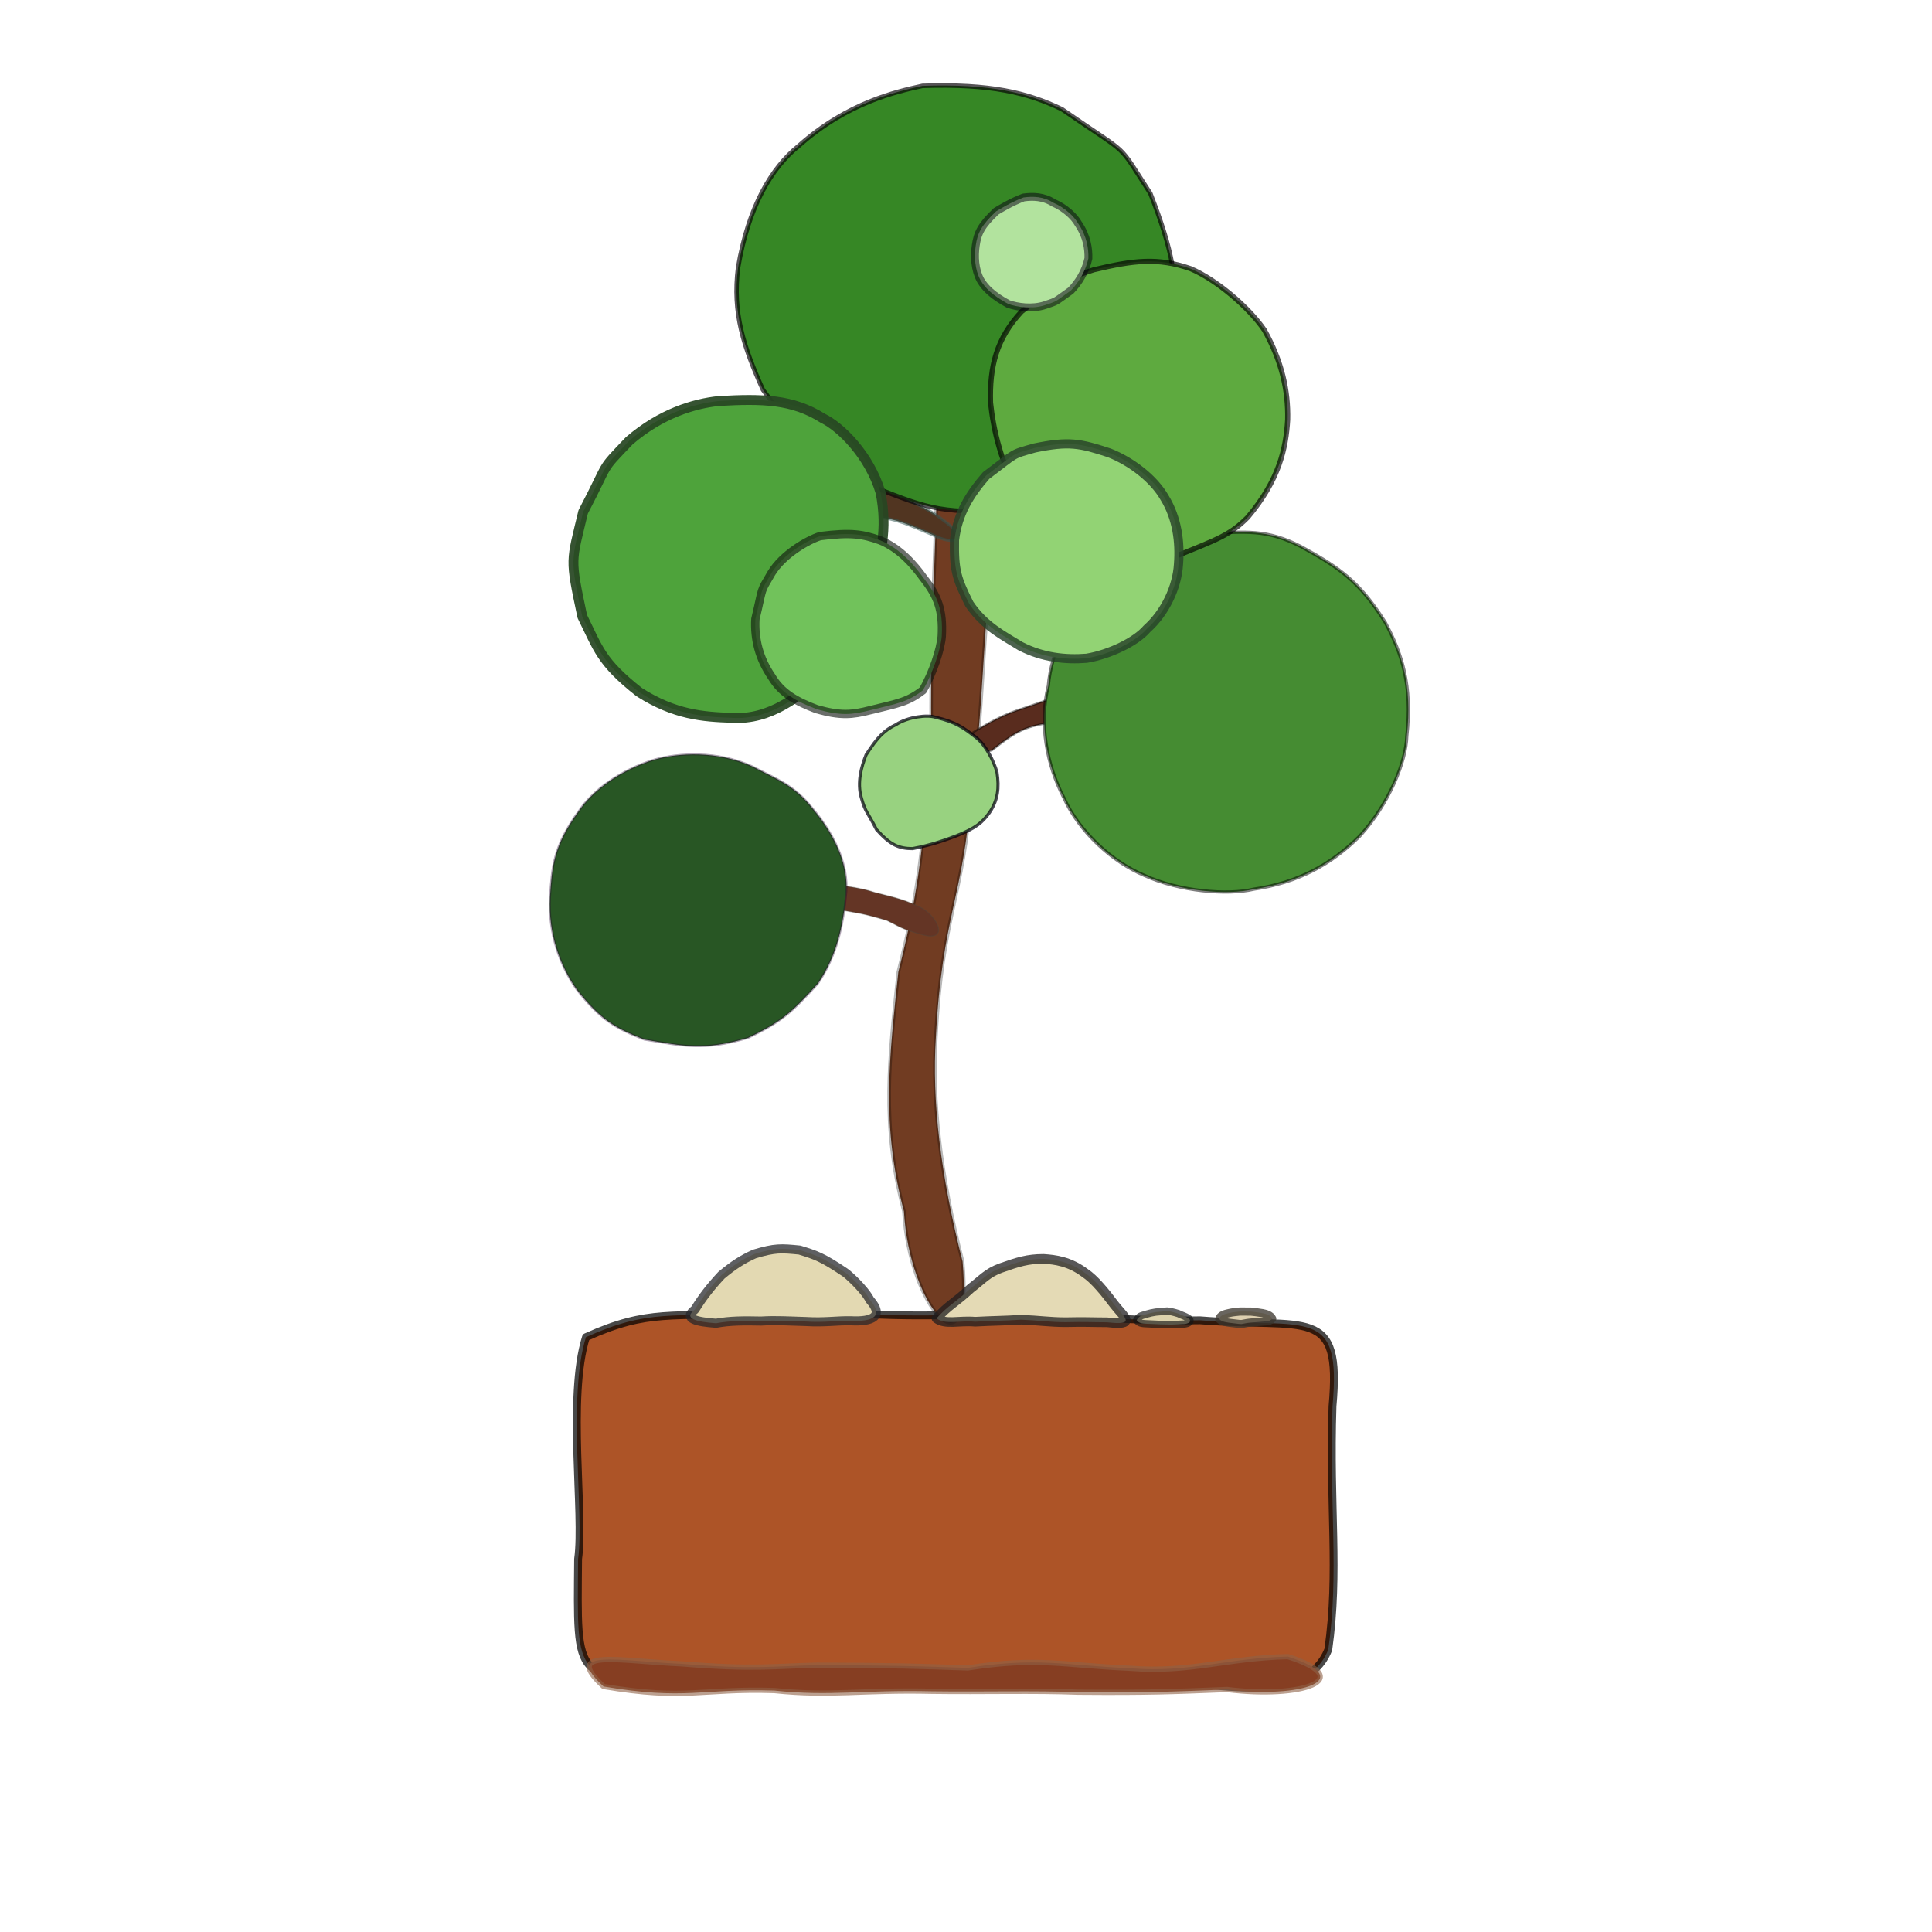 <?xml version="1.0" ?>
<svg xmlns="http://www.w3.org/2000/svg" version="1.1" width="256" height="256" viewBox="0 0 256 256">
  <defs/>
  <g>
    <path d="M 176.007 218.57 C 172.88 226.483 159.793 222.974 150.487 222.016 C 139.367 221.796 132.538 222.515 120.615 222.06 C 112.057 222.536 102.92 222.509 91.652 222.283 C 75.861 222.44 76.475 223.175 76.601 206.571 C 77.437 200.648 75.141 185.101 77.645 177.182 C 86.084 173.373 88.858 174.653 100.419 173.924 C 114.241 173.695 116.375 174.714 129.882 174.105 C 139.84 174.026 149.217 175.137 159.006 174.947 C 173.308 176.082 177.783 172.898 176.565 186.334 C 176.128 199.867 177.467 208.24 176.007 218.57" stroke-width="1.039" fill="rgb(173, 84, 39)" opacity="1.0" stroke="rgb(0, 0, 0)" stroke-opacity="0.715" stroke-linecap="round" stroke-linejoin="round"/>
    <path d="M 162.597 223.867 C 155.442 224.152 152.37 224.296 142.887 224.222 C 137.044 223.993 130.254 224.197 123.548 224.105 C 114.121 223.887 110.189 224.805 102.583 224.006 C 92.917 223.699 90.933 225.326 79.982 223.467 C 74.448 218.387 81.862 220.098 90.344 220.47 C 99.929 221.248 102.252 220.779 108.238 220.64 C 118.601 220.673 121.102 220.767 128.24 221.006 C 137.633 219.543 140.839 220.668 149.728 221.051 C 157.702 221.694 162.505 219.692 170.654 219.512 C 180.069 222.527 172.415 225.102 162.597 223.867" stroke-width="0.698" fill="rgb(134, 62, 34)" opacity="1.0" stroke="rgb(142, 97, 71)" stroke-opacity="0.598" stroke-linecap="round" stroke-linejoin="round"/>
    <path d="M 124.007 137.399 C 123.474 145.814 124.589 155.622 127.547 167.157 C 128.966 182.867 120.447 173.092 119.778 160.504 C 116.725 149.027 117.845 140.102 119.036 128.784 C 121.921 117.373 122.347 111.802 123.417 97.551 C 123.251 87.146 123.675 79.609 124.139 65.188 C 126.636 49.406 127.01 49.387 126.131 37.059 C 125.696 16.662 135.261 31.846 134.668 43.462 C 136.52 56.127 133.919 62.719 131.685 72.782 C 130.092 83.922 130.366 94.818 128.706 104.803 C 127.636 119.122 124.856 121.174 124.007 137.399" stroke-width="0.477" fill="rgb(113, 60, 34)" opacity="1.0" stroke="rgb(0, 3, 0)" stroke-opacity="0.285" stroke-linecap="round" stroke-linejoin="round"/>
    <path d="M 96.71 118.114 C 98.526 117.608 100.637 116.969 102.736 116.767 C 105.273 116.41 107.249 116.574 109.348 116.952 C 111.931 117.465 113.802 117.549 115.932 118.261 C 119.028 119.032 120.072 119.285 122.256 120.376 C 124.431 121.742 125.578 124.702 122.391 123.9 C 119.317 123.067 119.334 122.834 117.54 121.974 C 114.238 120.982 113.879 121.019 110.778 120.471 C 108.7 120.307 107 119.756 104.093 120.154 C 102.108 120.32 100.335 120.961 97.697 121.384 C 94.698 121.081 93.626 118.973 96.71 118.114" stroke-width="0.138" fill="rgb(100, 53, 37)" opacity="1.0" stroke="rgb(70, 71, 65)" stroke-opacity="0.323" stroke-linecap="round" stroke-linejoin="round"/>
    <path d="M 151.766 94.847 C 149.889 94.725 148.211 94.563 144.93 94.892 C 142.504 95.155 140.965 95.334 137.712 96.028 C 135.124 96.584 133.955 97.462 131.43 99.424 C 129.531 99.995 127.229 99.377 128.632 97.228 C 131.453 95.482 133.203 94.602 135.486 93.879 C 139.442 92.54 138.938 92.659 141.667 91.672 C 145.559 91.113 145.243 90.926 149.385 90.875 C 152.015 91.029 154.639 90.995 157.115 91.559 C 159.037 91.91 163.083 93.465 160.549 95.69 C 157.212 96.234 155.684 95.4 151.766 94.847" stroke-width="0.269" fill="rgb(89, 44, 30)" opacity="1.0" stroke="rgb(0, 0, 0)" stroke-opacity="0.449" stroke-linecap="round" stroke-linejoin="round"/>
    <path d="M 115.841 68.432 C 113.071 68.532 112.96 68.363 109.735 69.431 C 106.734 70.573 106.236 70.817 103.258 71.955 C 100.357 73.452 98.642 75.122 98.268 72.477 C 98.497 69.671 99.575 68.369 101.555 67.475 C 103.873 66 104.706 65.879 107.5 65.191 C 111.288 64.777 110.924 64.772 113.111 64.457 C 116.121 64.137 117.5 64.66 120.025 66.086 C 122.362 67.265 123.262 67.552 125.595 69.378 C 128.416 71.584 126.354 72.32 123.582 70.868 C 120.71 69.669 118.893 68.73 115.841 68.432" stroke-width="0.375" fill="rgb(81, 53, 33)" opacity="1.0" stroke="rgb(52, 87, 84)" stroke-opacity="0.528" stroke-linecap="round" stroke-linejoin="round"/>
    <path d="M 85.376 137.746 C 81.477 136.213 79.586 135.136 76.394 131.083 C 74.29 128.077 72.609 123.824 72.877 118.863 C 73.143 114.977 73.244 112.177 76.747 107.393 C 78.495 104.822 82.058 102.051 86.768 100.626 C 89.865 99.767 95.011 99.415 99.709 101.561 C 103.046 103.313 105.224 104.018 107.701 107.155 C 111.053 111.158 112.359 114.978 112.148 118.156 C 111.726 122.846 110.847 126.639 108.401 130.296 C 104.712 134.406 103.362 135.465 99.133 137.519 C 93.254 139.278 90.579 138.612 85.376 137.746" stroke-width="0.264" fill="rgb(40, 86, 36)" opacity="1.0" stroke="rgb(36, 0, 47)" stroke-opacity="0.359" stroke-linecap="round" stroke-linejoin="round"/>
    <path d="M 112.711 63.327 C 107.642 59.798 106.343 58.766 101.088 51.641 C 98.542 45.967 97.027 41.47 97.8 35.45 C 99.159 27.413 102.223 22.202 105.868 19.301 C 112.245 13.615 118.741 12.144 122.237 11.375 C 131.239 11.079 136.125 12.261 140.708 14.47 C 150.103 20.974 147.807 18.528 152.424 25.621 C 155.425 33.275 156.037 37.162 155.809 43.601 C 155.025 49.409 152.595 56.731 148.268 60.284 C 143.27 64.276 138.361 66.504 131.693 67.747 C 123.32 67.902 122.11 67.001 112.711 63.327" stroke-width="0.592" fill="rgb(54, 135, 37)" opacity="1.0" stroke="rgb(5, 0, 5)" stroke-opacity="0.672" stroke-linecap="round" stroke-linejoin="round"/>
    <path d="M 166.142 117.818 C 162.685 118.663 156.268 118.127 151.654 116.004 C 147.493 114.27 143.028 110.313 140.951 105.68 C 138.732 101.429 137.632 95.874 138.906 90.877 C 139.288 86.394 141.641 81.233 145.481 77.43 C 149.449 73.924 153.899 71.436 159.76 70.718 C 165.016 70.454 167.831 70.061 172.418 72.438 C 177.372 75.156 180.094 76.965 183.538 82.439 C 185.776 86.598 187.155 90.822 186.411 97.527 C 186.331 100.788 184.165 106.404 180.17 110.794 C 176.385 114.542 172.003 116.958 166.142 117.818" stroke-width="0.427" fill="rgb(69, 140, 50)" opacity="1.0" stroke="rgb(0, 0, 0)" stroke-opacity="0.51" stroke-linecap="round" stroke-linejoin="round"/>
    <path d="M 115.557 79.356 C 113.322 83.785 113.083 84.268 108.646 89.844 C 106.126 91.971 102.182 95.496 96.908 95.111 C 93.207 94.99 89.398 94.714 84.698 91.709 C 79.605 87.693 79.275 85.951 77.154 81.675 C 75.489 73.812 75.671 74.563 77.274 67.827 C 80.978 60.743 79.355 62.629 83.371 58.414 C 87.562 54.797 91.951 53.481 95.254 53.139 C 101.024 52.815 105.004 52.88 109.047 55.436 C 111.392 56.563 115.194 60.299 116.682 65.27 C 117.656 70.36 116.658 73.233 115.557 79.356" stroke-width="1.31" fill="rgb(78, 163, 59)" opacity="1.0" stroke="rgb(39, 70, 35)" stroke-opacity="0.926" stroke-linecap="round" stroke-linejoin="round"/>
    <path d="M 165.318 68.558 C 162.926 70.964 161.267 71.466 155.573 73.799 C 151.872 74.354 148.573 75.351 144.608 73.673 C 139.962 71.301 136.755 68.868 135.201 65.78 C 132.651 61.617 131.608 56.825 131.252 53.376 C 131.104 48.537 132.045 44.858 135.356 41.286 C 141.242 36.792 139.517 37.549 144.926 35.748 C 150.244 34.485 153.406 34.099 157.747 35.597 C 161.205 37.058 165.529 40.767 167.544 43.747 C 169.851 47.891 170.709 51.74 170.623 55.621 C 170.395 59.398 169.53 63.558 165.318 68.558" stroke-width="0.68" fill="rgb(94, 170, 63)" opacity="1.0" stroke="rgb(0, 0, 0)" stroke-opacity="0.671" stroke-linecap="round" stroke-linejoin="round"/>
    <path d="M 124.786 84.311 C 124.65 86.035 123.605 89.212 122.279 91.473 C 120.218 93.053 119.01 93.185 115.381 94.086 C 112.861 94.734 111.4 94.862 108.215 93.971 C 105.481 92.941 103.53 91.829 102.258 89.688 C 100.58 87.243 99.948 84.671 100.093 82.026 C 101.172 77.534 100.632 78.658 102.207 75.955 C 103.689 73.486 106.991 71.569 108.669 71.035 C 112.863 70.501 114.347 70.788 116.644 71.602 C 119.218 72.652 121.097 74.813 122.385 76.609 C 124.258 78.975 124.973 80.844 124.786 84.311" stroke-width="1.109" fill="rgb(113, 194, 91)" opacity="1.0" stroke="rgb(15, 21, 15)" stroke-opacity="0.619" stroke-linecap="round" stroke-linejoin="round"/>
    <path d="M 151.974 83.321 C 150.532 85.022 147.039 86.716 143.982 87.221 C 141.216 87.438 138.179 87.144 135.226 85.625 C 133.047 84.258 130.484 83.056 128.444 80.045 C 126.74 76.637 126.405 75.561 126.472 71.557 C 126.914 67.991 128.485 65.531 130.663 63.011 C 134.842 59.888 133.859 60.278 137.112 59.355 C 141.65 58.426 143.088 58.731 146.998 60.014 C 149.926 61.165 152.897 63.468 154.294 65.917 C 155.973 68.628 156.392 71.836 156.155 74.773 C 155.986 77.749 154.399 81.174 151.974 83.321" stroke-width="1.215" fill="rgb(146, 211, 116)" opacity="1.0" stroke="rgb(39, 66, 42)" stroke-opacity="0.821" stroke-linecap="round" stroke-linejoin="round"/>
    <path d="M 129.334 97.717 C 130.585 98.701 131.666 100.77 132.107 102.351 C 132.419 104.39 132.236 106.002 131.116 107.663 C 130.135 109.019 129.309 109.714 126.773 110.731 C 125.434 111.24 123.411 111.992 120.92 112.447 C 119.119 112.44 117.989 111.996 116.137 109.92 C 114.95 107.57 114.681 107.67 114.142 105.746 C 113.518 103.699 114.169 101.506 114.761 100.018 C 116.294 97.641 117.171 96.763 118.745 96.002 C 120.295 94.993 122.873 94.668 123.96 95.041 C 126.663 95.683 127.668 96.419 129.334 97.717" stroke-width="0.415" fill="rgb(152, 210, 128)" opacity="1.0" stroke="rgb(0, 0, 12)" stroke-opacity="0.717" stroke-linecap="round" stroke-linejoin="round"/>
    <path d="M 131.982 28.006 C 132.456 27.721 134.006 26.769 135.624 26.165 C 136.9 25.994 138.26 26.022 139.606 26.878 C 141.118 27.523 142.372 28.719 142.867 29.62 C 144.049 31.345 144.253 33.005 144.217 34.247 C 143.833 35.993 142.907 37.448 141.88 38.509 C 139.523 40.167 140.254 39.807 138.441 40.441 C 136.735 40.987 134.791 40.695 133.585 40.272 C 131.563 39.173 130.531 38.17 129.921 37.12 C 129.158 35.711 129.083 33.992 129.29 32.538 C 129.528 30.87 130.022 29.866 131.982 28.006" stroke-width="1.04" fill="rgb(178, 227, 158)" opacity="1.0" stroke="rgb(8, 0, 20)" stroke-opacity="0.523" stroke-linecap="round" stroke-linejoin="round"/>
    <path d="M 111.965 168.605 C 112.199 168.737 114.423 170.661 115.274 172.256 C 117.139 174.365 115.711 175.172 112.718 175.009 C 110.812 174.976 109.289 175.262 106.783 175.11 C 104.857 175.064 102.901 174.917 100.862 175.047 C 98.58 174.998 96.708 174.997 94.88 175.341 C 92.358 175.157 90.445 174.754 92.067 173.531 C 93.101 171.88 94.069 170.607 95.59 168.972 C 97.197 167.642 98.328 166.897 99.964 166.16 C 102.718 165.334 103.491 165.4 105.951 165.639 C 108.14 166.322 108.949 166.576 111.965 168.605" stroke-width="1.206" fill="rgb(227, 217, 178)" opacity="1.0" stroke="rgb(37, 38, 43)" stroke-opacity="0.736" stroke-linecap="round" stroke-linejoin="round"/>
    <path d="M 146.703 175.213 C 144.463 175.208 143.964 175.137 141.162 175.199 C 139.095 175.193 137.757 174.967 135.302 174.868 C 132.996 175.021 131.732 174.996 129.204 175.135 C 127.094 174.942 125.289 175.579 124.087 174.694 C 125.77 172.853 126.444 172.723 128.629 170.71 C 130.224 169.493 130.829 168.676 132.596 168.026 C 134.912 167.205 136.192 166.81 138.264 166.807 C 139.824 166.914 141.709 167.129 143.792 168.698 C 145.003 169.497 146.4 171.201 147.683 172.916 C 148.979 174.563 150.634 175.666 146.703 175.213" stroke-width="1.277" fill="rgb(228, 218, 181)" opacity="1.0" stroke="rgb(32, 30, 32)" stroke-opacity="0.744" stroke-linecap="round" stroke-linejoin="round"/>
    <path d="M 162.828 173.995 C 163.43 173.859 163.506 173.879 164.259 173.789 C 164.81 173.799 165.097 173.778 165.759 173.794 C 166.242 173.849 166.581 173.878 167.31 174.004 C 167.692 174.087 168.341 174.229 168.58 174.728 C 168.166 175.174 167.889 175.055 167.223 175.127 C 166.485 175.188 166.597 175.192 165.921 175.231 C 165.332 175.275 165.169 175.322 164.499 175.446 C 164.044 175.438 163.652 175.347 162.926 175.278 C 162.429 175.2 161.944 175.155 161.561 174.787 C 161.656 174.278 162.312 174.102 162.828 173.995" stroke-width="1.078" fill="rgb(221, 207, 175)" opacity="1.0" stroke="rgb(59, 53, 45)" stroke-opacity="0.759" stroke-linecap="round" stroke-linejoin="round"/>
    <path d="M 156.681 175.453 C 156.12 175.489 155.815 175.5 155.161 175.518 C 154.506 175.502 154.242 175.496 153.656 175.489 C 152.913 175.451 152.776 175.443 151.996 175.412 C 151.593 175.385 150.942 175.423 150.613 174.926 C 150.982 174.335 151.16 174.378 151.88 174.142 C 152.614 173.951 152.486 173.968 153.148 173.858 C 153.859 173.809 154.045 173.773 154.656 173.717 C 155.157 173.79 155.439 173.845 156.134 174.058 C 156.768 174.372 156.919 174.322 157.566 174.746 C 157.997 175.271 157.16 175.469 156.681 175.453" stroke-width="0.964" fill="rgb(221, 211, 172)" opacity="1.0" stroke="rgb(20, 22, 22)" stroke-opacity="0.664" stroke-linecap="round" stroke-linejoin="round"/>
  </g>
</svg>
